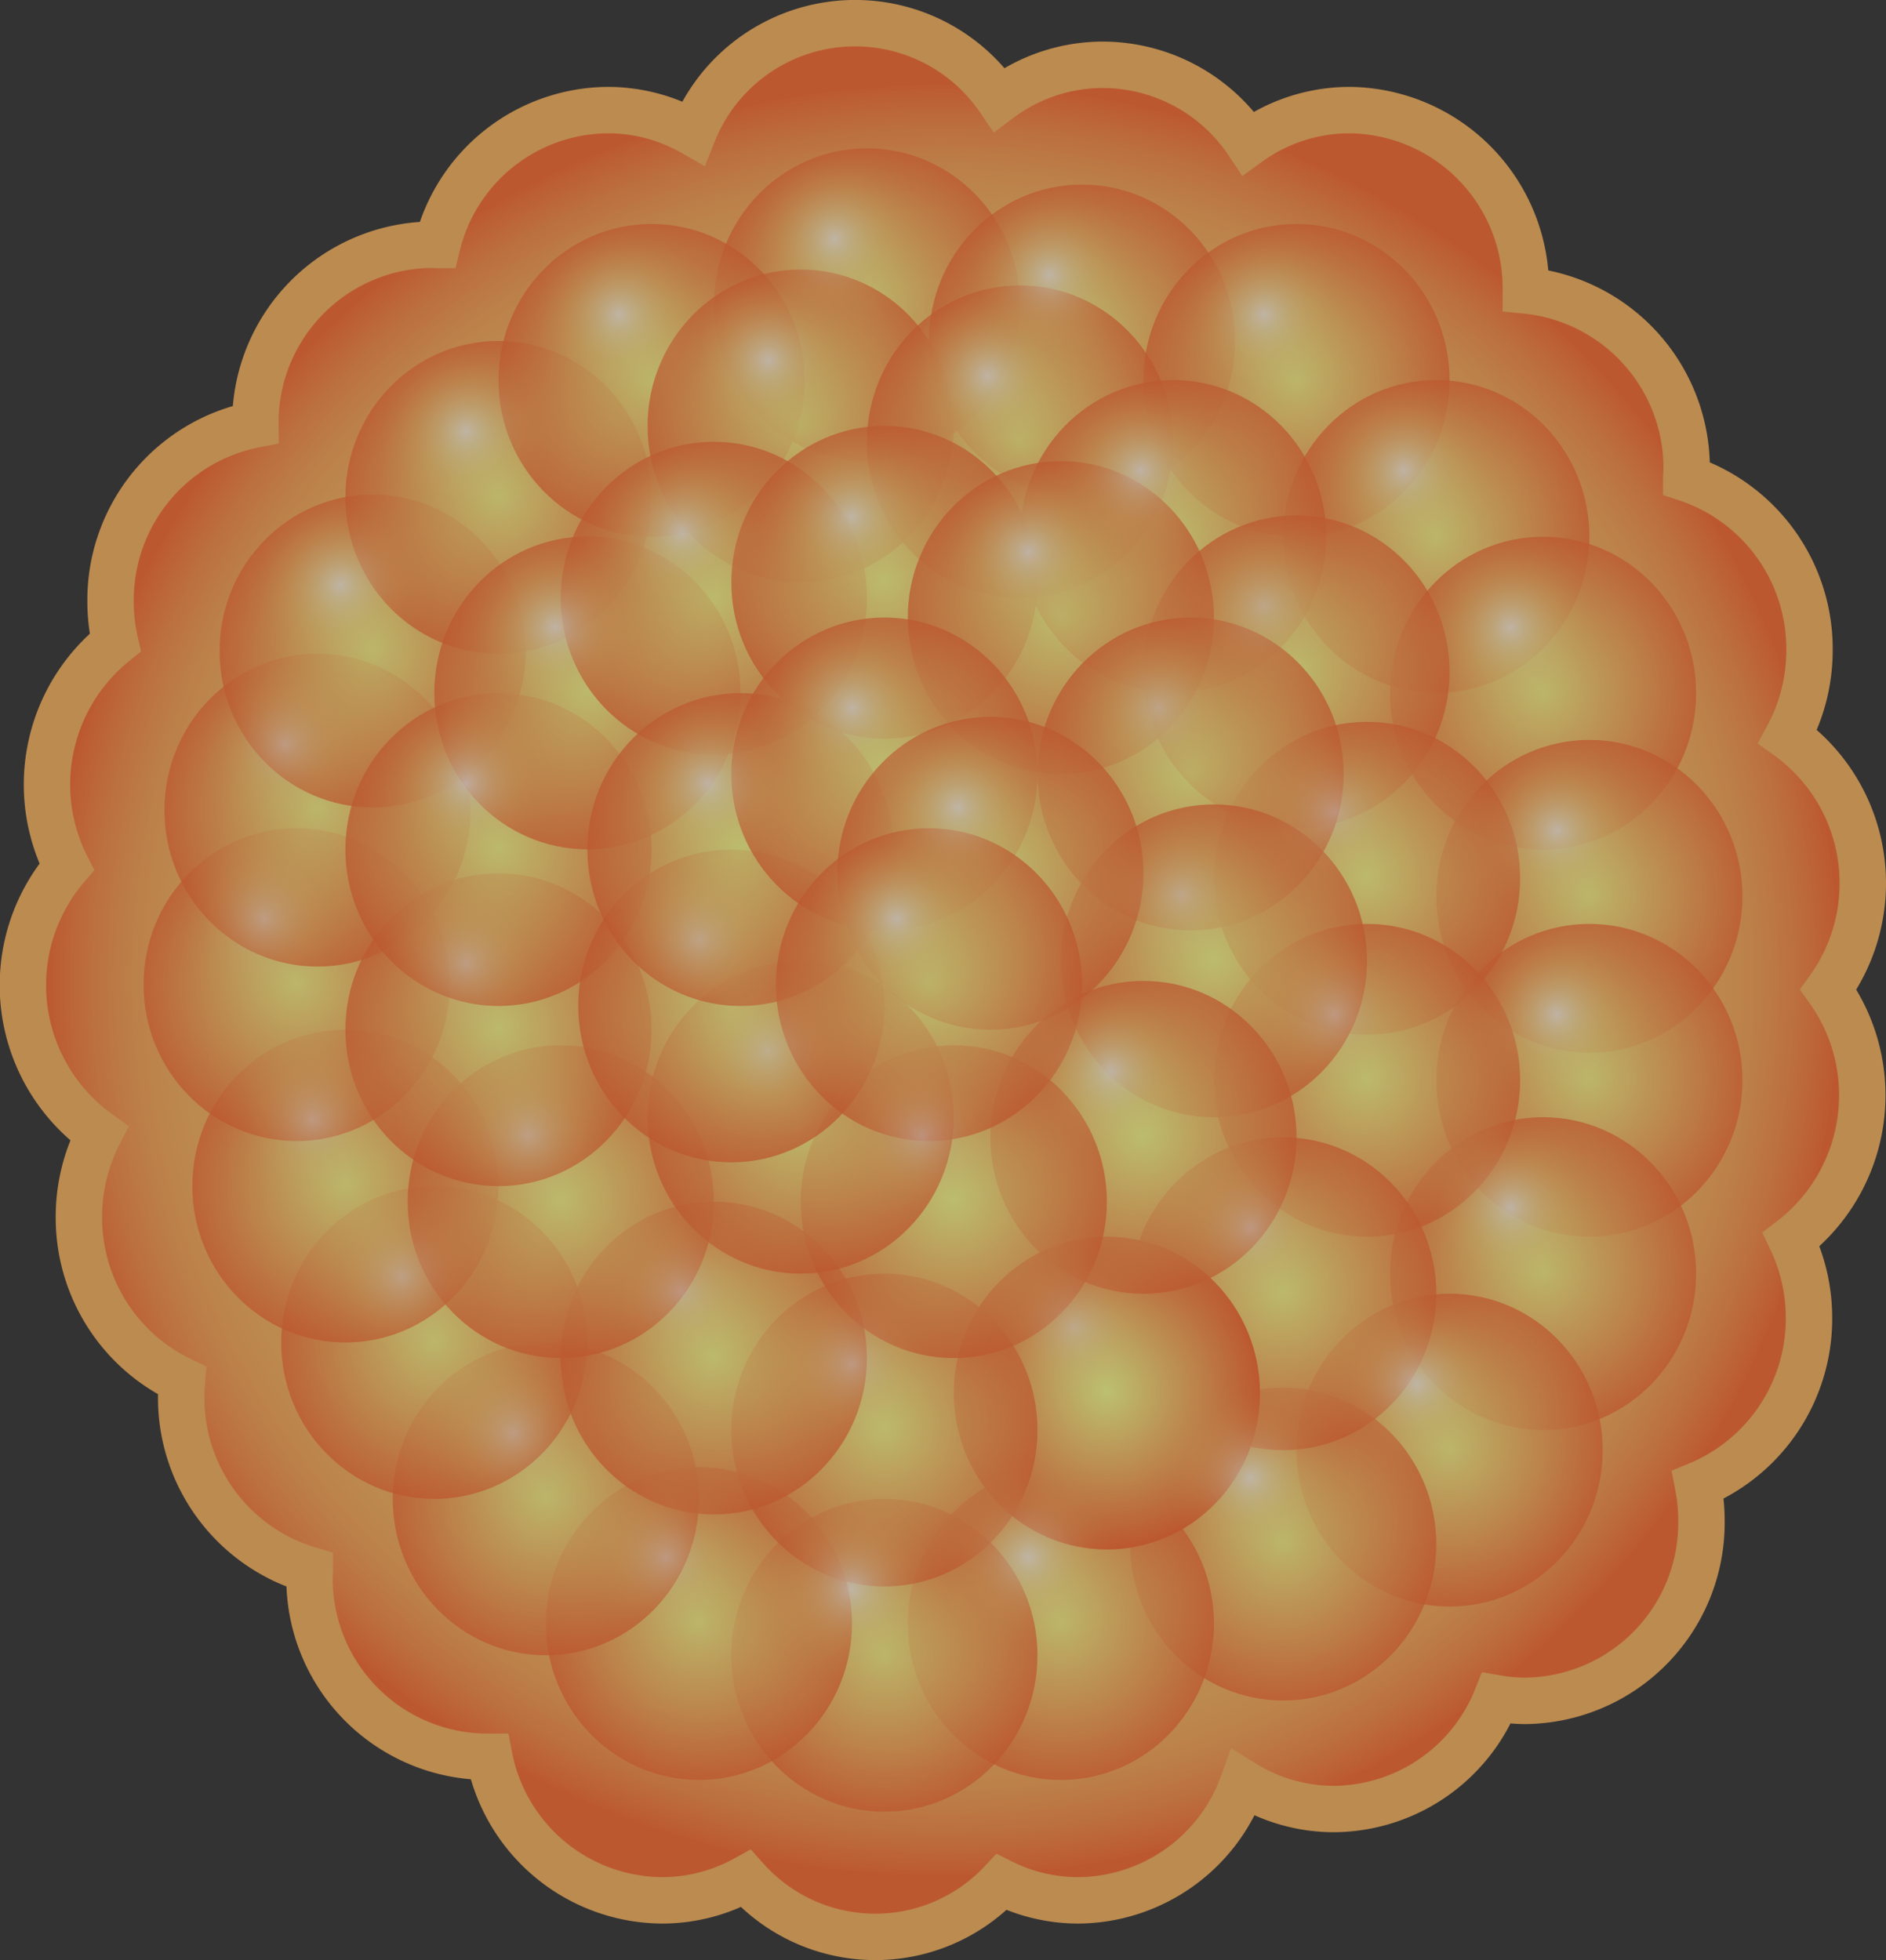 <svg id="Layer_1" data-name="Layer 1" xmlns="http://www.w3.org/2000/svg" xmlns:xlink="http://www.w3.org/1999/xlink" viewBox="0 0 40.635 42.229"><rect x="0" y="0" width="40.635" height="42.229" fill="#333333" stroke="none"/><defs><style>.cls-1{opacity:0.69;}.cls-2{stroke:#f9b25c;stroke-miterlimit:10;fill:url(#radial-gradient);}.cls-10,.cls-11,.cls-12,.cls-13,.cls-14,.cls-15,.cls-16,.cls-17,.cls-18,.cls-19,.cls-20,.cls-21,.cls-22,.cls-23,.cls-24,.cls-25,.cls-26,.cls-27,.cls-28,.cls-29,.cls-3,.cls-30,.cls-32,.cls-33,.cls-34,.cls-35,.cls-36,.cls-37,.cls-38,.cls-39,.cls-4,.cls-40,.cls-41,.cls-42,.cls-43,.cls-44,.cls-45,.cls-46,.cls-47,.cls-48,.cls-49,.cls-5,.cls-50,.cls-51,.cls-52,.cls-53,.cls-54,.cls-55,.cls-56,.cls-57,.cls-58,.cls-59,.cls-6,.cls-60,.cls-61,.cls-62,.cls-69,.cls-7,.cls-70,.cls-71,.cls-72,.cls-73,.cls-74,.cls-8,.cls-84,.cls-85,.cls-86,.cls-87,.cls-88,.cls-9,.cls-91,.cls-95,.cls-96,.cls-97,.cls-98{opacity:0.75;}.cls-3{fill:url(#radial-gradient-2);}.cls-4{fill:url(#radial-gradient-3);}.cls-5{fill:url(#radial-gradient-4);}.cls-6{fill:url(#radial-gradient-5);}.cls-7{fill:url(#radial-gradient-6);}.cls-8{fill:url(#radial-gradient-7);}.cls-9{fill:url(#radial-gradient-8);}.cls-10{fill:url(#radial-gradient-9);}.cls-11{fill:url(#radial-gradient-10);}.cls-12{fill:url(#radial-gradient-11);}.cls-13{fill:url(#radial-gradient-12);}.cls-14{fill:url(#radial-gradient-13);}.cls-15{fill:url(#radial-gradient-14);}.cls-16{fill:url(#radial-gradient-15);}.cls-17{fill:url(#radial-gradient-16);}.cls-18{fill:url(#radial-gradient-17);}.cls-19{fill:url(#radial-gradient-18);}.cls-20{fill:url(#radial-gradient-19);}.cls-21{fill:url(#radial-gradient-20);}.cls-22{fill:url(#radial-gradient-21);}.cls-23{fill:url(#radial-gradient-22);}.cls-24{fill:url(#radial-gradient-23);}.cls-25{fill:url(#radial-gradient-24);}.cls-26{fill:url(#radial-gradient-25);}.cls-27{fill:url(#radial-gradient-26);}.cls-28{fill:url(#radial-gradient-27);}.cls-29{fill:url(#radial-gradient-28);}.cls-30{fill:url(#radial-gradient-29);}.cls-31{fill:url(#radial-gradient-30);}.cls-32{fill:url(#radial-gradient-31);}.cls-33{fill:url(#radial-gradient-32);}.cls-34{fill:url(#radial-gradient-33);}.cls-35{fill:url(#radial-gradient-34);}.cls-36{fill:url(#radial-gradient-35);}.cls-37{fill:url(#radial-gradient-36);}.cls-38{fill:url(#radial-gradient-37);}.cls-39{fill:url(#radial-gradient-38);}.cls-40{fill:url(#radial-gradient-39);}.cls-41{fill:url(#radial-gradient-40);}.cls-42{fill:url(#radial-gradient-41);}.cls-43{fill:url(#radial-gradient-42);}.cls-44{fill:url(#radial-gradient-43);}.cls-45{fill:url(#radial-gradient-44);}.cls-46{fill:url(#radial-gradient-45);}.cls-47{fill:url(#radial-gradient-46);}.cls-48{fill:url(#radial-gradient-47);}.cls-49{fill:url(#radial-gradient-48);}.cls-50{fill:url(#radial-gradient-49);}.cls-51{fill:url(#radial-gradient-50);}.cls-52{fill:url(#radial-gradient-51);}.cls-53{fill:url(#radial-gradient-52);}.cls-54{fill:url(#radial-gradient-53);}.cls-55{fill:url(#radial-gradient-54);}.cls-56{fill:url(#radial-gradient-55);}.cls-57{fill:url(#radial-gradient-56);}.cls-58{fill:url(#radial-gradient-57);}.cls-59{fill:url(#radial-gradient-58);}.cls-60{fill:url(#radial-gradient-59);}.cls-61{fill:url(#radial-gradient-60);}.cls-62{fill:url(#radial-gradient-61);}.cls-63,.cls-64,.cls-65,.cls-66,.cls-67,.cls-68,.cls-75,.cls-76,.cls-77,.cls-78,.cls-79,.cls-80,.cls-81,.cls-82,.cls-83,.cls-89,.cls-90,.cls-92,.cls-93,.cls-94{opacity:0.5;}.cls-63{fill:url(#radial-gradient-62);}.cls-64{fill:url(#radial-gradient-63);}.cls-65{fill:url(#radial-gradient-64);}.cls-66{fill:url(#radial-gradient-65);}.cls-67{fill:url(#radial-gradient-66);}.cls-68{fill:url(#radial-gradient-67);}.cls-69{fill:url(#radial-gradient-68);}.cls-70{fill:url(#radial-gradient-69);}.cls-71{fill:url(#radial-gradient-70);}.cls-72{fill:url(#radial-gradient-71);}.cls-73{fill:url(#radial-gradient-72);}.cls-74{fill:url(#radial-gradient-73);}.cls-75{fill:url(#radial-gradient-74);}.cls-76{fill:url(#radial-gradient-75);}.cls-77{fill:url(#radial-gradient-76);}.cls-78{fill:url(#radial-gradient-77);}.cls-79{fill:url(#radial-gradient-78);}.cls-80{fill:url(#radial-gradient-79);}.cls-81{fill:url(#radial-gradient-80);}.cls-82{fill:url(#radial-gradient-81);}.cls-83{fill:url(#radial-gradient-82);}.cls-84{fill:url(#radial-gradient-83);}.cls-85{fill:url(#radial-gradient-84);}.cls-86{fill:url(#radial-gradient-85);}.cls-87{fill:url(#radial-gradient-86);}.cls-88{fill:url(#radial-gradient-87);}.cls-89{fill:url(#radial-gradient-88);}.cls-90{fill:url(#radial-gradient-89);}.cls-91{fill:url(#radial-gradient-90);}.cls-92{fill:url(#radial-gradient-91);}.cls-93{fill:url(#radial-gradient-92);}.cls-94{fill:url(#radial-gradient-93);}.cls-95{fill:url(#radial-gradient-94);}.cls-96{fill:url(#radial-gradient-95);}.cls-97{fill:url(#radial-gradient-96);}.cls-98{fill:url(#radial-gradient-97);}</style><radialGradient id="radial-gradient" cx="100.204" cy="100.189" r="20.22" gradientUnits="userSpaceOnUse"><stop offset="0" stop-color="#f9ff8b"/><stop offset="0.35" stop-color="#f9df77"/><stop offset="0.781" stop-color="#f9b25c"/><stop offset="0.822" stop-color="#f9ae59"/><stop offset="0.862" stop-color="#f9a252"/><stop offset="0.904" stop-color="#f98d45"/><stop offset="0.945" stop-color="#f97134"/><stop offset="0.956" stop-color="#f9682e"/></radialGradient><radialGradient id="radial-gradient-2" cx="106.766" cy="84.951" r="3.505" gradientTransform="translate(-81.791 -75.097) scale(0.941 0.961)" gradientUnits="userSpaceOnUse"><stop offset="0" stop-color="#f9ff8b"/><stop offset="1" stop-color="#f9682e"/></radialGradient><radialGradient id="radial-gradient-3" cx="111.691" cy="85.762" r="3.505" xlink:href="#radial-gradient-2"/><radialGradient id="radial-gradient-4" cx="116.601" cy="86.645" r="3.505" xlink:href="#radial-gradient-2"/><radialGradient id="radial-gradient-5" cx="119.801" cy="90.144" r="3.505" xlink:href="#radial-gradient-2"/><radialGradient id="radial-gradient-6" cx="122.246" cy="93.656" r="3.505" xlink:href="#radial-gradient-2"/><radialGradient id="radial-gradient-7" cx="123.306" cy="98.209" r="3.505" xlink:href="#radial-gradient-2"/><radialGradient id="radial-gradient-8" cx="123.306" cy="102.332" r="3.505" xlink:href="#radial-gradient-2"/><radialGradient id="radial-gradient-9" cx="122.246" cy="106.665" r="3.505" xlink:href="#radial-gradient-2"/><radialGradient id="radial-gradient-10" cx="120.106" cy="110.621" r="3.505" xlink:href="#radial-gradient-2"/><radialGradient id="radial-gradient-11" cx="116.296" cy="112.728" r="3.505" xlink:href="#radial-gradient-2"/><radialGradient id="radial-gradient-12" cx="111.206" cy="114.507" r="3.505" xlink:href="#radial-gradient-2"/><radialGradient id="radial-gradient-13" cx="107.166" cy="115.219" r="3.505" xlink:href="#radial-gradient-2"/><radialGradient id="radial-gradient-14" cx="102.918" cy="114.507" r="3.505" xlink:href="#radial-gradient-2"/><radialGradient id="radial-gradient-15" cx="99.413" cy="111.714" r="3.505" xlink:href="#radial-gradient-2"/><radialGradient id="radial-gradient-16" cx="96.86" cy="108.209" r="3.505" xlink:href="#radial-gradient-2"/><radialGradient id="radial-gradient-17" cx="94.825" cy="104.703" r="3.505" xlink:href="#radial-gradient-2"/><radialGradient id="radial-gradient-18" cx="93.708" cy="100.188" r="3.505" xlink:href="#radial-gradient-2"/><radialGradient id="radial-gradient-19" cx="94.187" cy="96.278" r="3.505" xlink:href="#radial-gradient-2"/><radialGradient id="radial-gradient-20" cx="95.448" cy="92.711" r="3.505" xlink:href="#radial-gradient-2"/><radialGradient id="radial-gradient-21" cx="98.33" cy="89.267" r="3.505" xlink:href="#radial-gradient-2"/><radialGradient id="radial-gradient-22" cx="101.835" cy="86.645" r="3.505" xlink:href="#radial-gradient-2"/><radialGradient id="radial-gradient-23" cx="105.249" cy="87.667" r="3.505" xlink:href="#radial-gradient-2"/><radialGradient id="radial-gradient-24" cx="110.271" cy="88.022" r="3.505" xlink:href="#radial-gradient-2"/><radialGradient id="radial-gradient-25" cx="113.776" cy="90.144" r="3.505" xlink:href="#radial-gradient-2"/><radialGradient id="radial-gradient-26" cx="116.601" cy="93.178" r="3.505" xlink:href="#radial-gradient-2"/><radialGradient id="radial-gradient-27" cx="118.216" cy="97.804" r="3.505" xlink:href="#radial-gradient-2"/><radialGradient id="radial-gradient-28" cx="118.216" cy="102.332" r="3.505" xlink:href="#radial-gradient-2"/><radialGradient id="radial-gradient-29" cx="116.296" cy="107.116" r="3.505" xlink:href="#radial-gradient-2"/><radialGradient id="radial-gradient-30" cx="112.259" cy="109.342" r="3.505" xlink:href="#radial-gradient-2"/><radialGradient id="radial-gradient-31" cx="107.166" cy="110.17" r="3.505" xlink:href="#radial-gradient-2"/><radialGradient id="radial-gradient-32" cx="103.261" cy="108.557" r="3.505" xlink:href="#radial-gradient-2"/><radialGradient id="radial-gradient-33" cx="99.755" cy="105.052" r="3.505" xlink:href="#radial-gradient-2"/><radialGradient id="radial-gradient-34" cx="98.33" cy="101.198" r="3.505" xlink:href="#radial-gradient-2"/><radialGradient id="radial-gradient-35" cx="98.33" cy="97.161" r="3.505" xlink:href="#radial-gradient-2"/><radialGradient id="radial-gradient-36" cx="100.365" cy="93.649" r="3.505" xlink:href="#radial-gradient-2"/><radialGradient id="radial-gradient-37" cx="103.261" cy="91.528" r="3.505" xlink:href="#radial-gradient-2"/><radialGradient id="radial-gradient-38" cx="107.166" cy="91.172" r="3.505" xlink:href="#radial-gradient-2"/><radialGradient id="radial-gradient-39" cx="111.206" cy="91.961" r="3.505" xlink:href="#radial-gradient-2"/><radialGradient id="radial-gradient-40" cx="114.176" cy="95.467" r="3.505" xlink:href="#radial-gradient-2"/><radialGradient id="radial-gradient-41" cx="114.711" cy="99.655" r="3.505" xlink:href="#radial-gradient-2"/><radialGradient id="radial-gradient-42" cx="113.096" cy="103.611" r="3.505" xlink:href="#radial-gradient-2"/><radialGradient id="radial-gradient-43" cx="108.754" cy="105.052" r="3.505" xlink:href="#radial-gradient-2"/><radialGradient id="radial-gradient-44" cx="105.249" cy="103.16" r="3.505" xlink:href="#radial-gradient-2"/><radialGradient id="radial-gradient-45" cx="103.661" cy="100.666" r="3.505" xlink:href="#radial-gradient-2"/><radialGradient id="radial-gradient-46" cx="103.87" cy="97.161" r="3.505" xlink:href="#radial-gradient-2"/><radialGradient id="radial-gradient-47" cx="107.166" cy="95.467" r="3.505" xlink:href="#radial-gradient-2"/><radialGradient id="radial-gradient-48" cx="109.591" cy="97.693" r="3.505" xlink:href="#radial-gradient-2"/><radialGradient id="radial-gradient-49" cx="108.186" cy="100.188" r="3.505" xlink:href="#radial-gradient-2"/><radialGradient id="radial-gradient-50" cx="106.025" cy="83.501" r="3.505" gradientTransform="translate(-81.791 -75.097) scale(0.941 0.961)" gradientUnits="userSpaceOnUse"><stop offset="0" stop-color="#fff"/><stop offset="0.076" stop-color="#feffe4" stop-opacity="0.771"/><stop offset="0.154" stop-color="#fcffcd" stop-opacity="0.569"/><stop offset="0.233" stop-color="#fbffb9" stop-opacity="0.394"/><stop offset="0.312" stop-color="#fbffa8" stop-opacity="0.252"/><stop offset="0.391" stop-color="#faff9b" stop-opacity="0.142"/><stop offset="0.47" stop-color="#f9ff92" stop-opacity="0.063"/><stop offset="0.549" stop-color="#f9ff8d" stop-opacity="0.016"/><stop offset="0.627" stop-color="#f9ff8b" stop-opacity="0"/></radialGradient><radialGradient id="radial-gradient-51" cx="110.95" cy="84.312" r="3.505" xlink:href="#radial-gradient-50"/><radialGradient id="radial-gradient-52" cx="115.861" cy="85.195" r="3.505" xlink:href="#radial-gradient-50"/><radialGradient id="radial-gradient-53" cx="119.061" cy="88.694" r="3.505" xlink:href="#radial-gradient-50"/><radialGradient id="radial-gradient-54" cx="121.505" cy="92.206" r="3.505" xlink:href="#radial-gradient-50"/><radialGradient id="radial-gradient-55" cx="122.566" cy="96.759" r="3.505" xlink:href="#radial-gradient-50"/><radialGradient id="radial-gradient-56" cx="122.566" cy="100.882" r="3.505" xlink:href="#radial-gradient-50"/><radialGradient id="radial-gradient-57" cx="121.505" cy="105.215" r="3.505" xlink:href="#radial-gradient-50"/><radialGradient id="radial-gradient-58" cx="119.366" cy="109.171" r="3.505" xlink:href="#radial-gradient-50"/><radialGradient id="radial-gradient-59" cx="115.556" cy="111.278" r="3.505" xlink:href="#radial-gradient-50"/><radialGradient id="radial-gradient-60" cx="110.465" cy="113.057" r="3.505" xlink:href="#radial-gradient-50"/><radialGradient id="radial-gradient-61" cx="106.425" cy="113.769" r="3.505" xlink:href="#radial-gradient-50"/><radialGradient id="radial-gradient-62" cx="102.178" cy="113.057" r="3.505" xlink:href="#radial-gradient-50"/><radialGradient id="radial-gradient-63" cx="98.673" cy="110.264" r="3.505" xlink:href="#radial-gradient-50"/><radialGradient id="radial-gradient-64" cx="96.119" cy="106.759" r="3.505" xlink:href="#radial-gradient-50"/><radialGradient id="radial-gradient-65" cx="94.084" cy="103.254" r="3.505" xlink:href="#radial-gradient-50"/><radialGradient id="radial-gradient-66" cx="92.967" cy="98.738" r="3.505" xlink:href="#radial-gradient-50"/><radialGradient id="radial-gradient-67" cx="93.446" cy="94.828" r="3.505" xlink:href="#radial-gradient-50"/><radialGradient id="radial-gradient-68" cx="94.708" cy="91.261" r="3.505" xlink:href="#radial-gradient-50"/><radialGradient id="radial-gradient-69" cx="97.589" cy="87.817" r="3.505" xlink:href="#radial-gradient-50"/><radialGradient id="radial-gradient-70" cx="101.094" cy="85.195" r="3.505" xlink:href="#radial-gradient-50"/><radialGradient id="radial-gradient-71" cx="104.508" cy="86.217" r="3.505" xlink:href="#radial-gradient-50"/><radialGradient id="radial-gradient-72" cx="109.53" cy="86.572" r="3.505" xlink:href="#radial-gradient-50"/><radialGradient id="radial-gradient-73" cx="113.035" cy="88.694" r="3.505" xlink:href="#radial-gradient-50"/><radialGradient id="radial-gradient-74" cx="115.861" cy="91.728" r="3.505" xlink:href="#radial-gradient-50"/><radialGradient id="radial-gradient-75" cx="117.475" cy="96.354" r="3.505" xlink:href="#radial-gradient-50"/><radialGradient id="radial-gradient-76" cx="117.475" cy="100.882" r="3.505" xlink:href="#radial-gradient-50"/><radialGradient id="radial-gradient-77" cx="115.556" cy="105.666" r="3.505" xlink:href="#radial-gradient-50"/><radialGradient id="radial-gradient-78" cx="111.519" cy="107.893" r="3.505" xlink:href="#radial-gradient-50"/><radialGradient id="radial-gradient-79" cx="106.425" cy="108.72" r="3.505" xlink:href="#radial-gradient-50"/><radialGradient id="radial-gradient-80" cx="102.52" cy="107.108" r="3.505" xlink:href="#radial-gradient-50"/><radialGradient id="radial-gradient-81" cx="99.015" cy="103.602" r="3.505" xlink:href="#radial-gradient-50"/><radialGradient id="radial-gradient-82" cx="97.589" cy="99.748" r="3.505" xlink:href="#radial-gradient-50"/><radialGradient id="radial-gradient-83" cx="97.589" cy="95.711" r="3.505" xlink:href="#radial-gradient-50"/><radialGradient id="radial-gradient-84" cx="99.624" cy="92.199" r="3.505" xlink:href="#radial-gradient-50"/><radialGradient id="radial-gradient-85" cx="102.52" cy="90.078" r="3.505" xlink:href="#radial-gradient-50"/><radialGradient id="radial-gradient-86" cx="106.425" cy="89.722" r="3.505" xlink:href="#radial-gradient-50"/><radialGradient id="radial-gradient-87" cx="110.465" cy="90.511" r="3.505" xlink:href="#radial-gradient-50"/><radialGradient id="radial-gradient-88" cx="113.436" cy="94.017" r="3.505" xlink:href="#radial-gradient-50"/><radialGradient id="radial-gradient-89" cx="113.97" cy="98.205" r="3.505" xlink:href="#radial-gradient-50"/><radialGradient id="radial-gradient-90" cx="112.356" cy="102.161" r="3.505" xlink:href="#radial-gradient-50"/><radialGradient id="radial-gradient-91" cx="108.013" cy="103.602" r="3.505" xlink:href="#radial-gradient-50"/><radialGradient id="radial-gradient-92" cx="104.508" cy="101.71" r="3.505" xlink:href="#radial-gradient-50"/><radialGradient id="radial-gradient-93" cx="102.92" cy="99.216" r="3.505" xlink:href="#radial-gradient-50"/><radialGradient id="radial-gradient-94" cx="103.13" cy="95.711" r="3.505" xlink:href="#radial-gradient-50"/><radialGradient id="radial-gradient-95" cx="106.425" cy="94.017" r="3.505" xlink:href="#radial-gradient-50"/><radialGradient id="radial-gradient-96" cx="108.85" cy="96.243" r="3.505" xlink:href="#radial-gradient-50"/><radialGradient id="radial-gradient-97" cx="107.445" cy="98.738" r="3.505" xlink:href="#radial-gradient-50"/></defs><title>lipid_droplets</title><g id="LIPID_DROPLETS" class="cls-1"><path id="BALLOON" class="cls-2" d="M120.021,98.114a3.894,3.894,0,0,0-1.616-3.171,3.923,3.923,0,0,0,.468-1.865,3.87,3.87,0,0,0-2.656-3.7c0-.062.009-.123.009-.185a3.844,3.844,0,0,0-3.465-3.86v-.01a3.836,3.836,0,0,0-3.795-3.877,3.72,3.72,0,0,0-2.186.711,3.768,3.768,0,0,0-3.131-1.687,3.72,3.72,0,0,0-2.233.747,3.756,3.756,0,0,0-6.594.719,3.714,3.714,0,0,0-1.844-.49,3.809,3.809,0,0,0-3.67,2.906c-.042,0-.083-.006-.125-.006a3.836,3.836,0,0,0-3.795,3.873,3.853,3.853,0,0,0-3.12,3.812,3.955,3.955,0,0,0,.1.886,3.922,3.922,0,0,0-1.046,4.833,3.923,3.923,0,0,0,.7,5.743,3.923,3.923,0,0,0-.436,1.8,3.879,3.879,0,0,0,2.221,3.524c-.01.116-.017.233-.017.352a3.863,3.863,0,0,0,2.772,3.73c0,.049-.007.1-.007.147a3.836,3.836,0,0,0,3.795,3.877c.026,0,.051,0,.078,0a3.817,3.817,0,0,0,3.717,3.094,3.715,3.715,0,0,0,1.809-.468,3.73,3.73,0,0,0,5.511.077,3.707,3.707,0,0,0,1.652.391,3.8,3.8,0,0,0,3.554-2.528,3.712,3.712,0,0,0,1.957.56,3.8,3.8,0,0,0,3.5-2.386,3.724,3.724,0,0,0,.622.056,3.836,3.836,0,0,0,3.795-3.877,3.975,3.975,0,0,0-.076-.776,3.875,3.875,0,0,0,2.393-3.6,3.922,3.922,0,0,0-.382-1.687,3.919,3.919,0,0,0,.8-5.385A3.91,3.91,0,0,0,120.021,98.114Z" transform="translate(-79.886 -79.074)"/><g id="DROPLETS"><ellipse id="STORAGE" class="cls-3" cx="18.679" cy="6.566" rx="3.298" ry="3.37"/><ellipse id="STORAGE-2" data-name="STORAGE" class="cls-4" cx="23.314" cy="7.346" rx="3.298" ry="3.37"/><ellipse id="STORAGE-3" data-name="STORAGE" class="cls-5" cx="27.934" cy="8.195" rx="3.298" ry="3.37"/><ellipse id="STORAGE-4" data-name="STORAGE" class="cls-6" cx="30.946" cy="11.558" rx="3.298" ry="3.37"/><ellipse id="STORAGE-5" data-name="STORAGE" class="cls-7" cx="33.246" cy="14.934" rx="3.298" ry="3.37"/><ellipse id="STORAGE-6" data-name="STORAGE" class="cls-8" cx="34.244" cy="19.311" rx="3.298" ry="3.37"/><ellipse id="STORAGE-7" data-name="STORAGE" class="cls-9" cx="34.244" cy="23.275" rx="3.298" ry="3.37"/><ellipse id="STORAGE-8" data-name="STORAGE" class="cls-10" cx="33.246" cy="27.44" rx="3.298" ry="3.37"/><ellipse id="STORAGE-9" data-name="STORAGE" class="cls-11" cx="31.233" cy="31.243" rx="3.298" ry="3.37"/><ellipse id="STORAGE-10" data-name="STORAGE" class="cls-12" cx="27.647" cy="33.268" rx="3.298" ry="3.37"/><ellipse id="STORAGE-11" data-name="STORAGE" class="cls-13" cx="22.857" cy="34.979" rx="3.298" ry="3.37"/><ellipse id="STORAGE-12" data-name="STORAGE" class="cls-14" cx="19.055" cy="35.663" rx="3.298" ry="3.37"/><ellipse id="STORAGE-13" data-name="STORAGE" class="cls-15" cx="15.059" cy="34.979" rx="3.298" ry="3.37"/><ellipse id="STORAGE-14" data-name="STORAGE" class="cls-16" cx="11.76" cy="32.293" rx="3.298" ry="3.37"/><ellipse id="STORAGE-15" data-name="STORAGE" class="cls-17" cx="9.357" cy="28.924" rx="3.298" ry="3.37"/><ellipse id="STORAGE-16" data-name="STORAGE" class="cls-18" cx="7.442" cy="25.554" rx="3.298" ry="3.37"/><ellipse id="STORAGE-17" data-name="STORAGE" class="cls-19" cx="6.391" cy="21.214" rx="3.298" ry="3.37"/><ellipse id="STORAGE-18" data-name="STORAGE" class="cls-20" cx="6.841" cy="17.455" rx="3.298" ry="3.37"/><ellipse id="STORAGE-19" data-name="STORAGE" class="cls-21" cx="8.029" cy="14.026" rx="3.298" ry="3.37"/><ellipse id="STORAGE-20" data-name="STORAGE" class="cls-22" cx="10.74" cy="10.716" rx="3.298" ry="3.37"/><ellipse id="STORAGE-21" data-name="STORAGE" class="cls-23" cx="14.039" cy="8.195" rx="3.298" ry="3.37"/><ellipse id="STORAGE-22" data-name="STORAGE" class="cls-24" cx="17.251" cy="9.177" rx="3.298" ry="3.37"/><ellipse id="STORAGE-23" data-name="STORAGE" class="cls-25" cx="21.977" cy="9.519" rx="3.298" ry="3.37"/><ellipse id="STORAGE-24" data-name="STORAGE" class="cls-26" cx="25.276" cy="11.558" rx="3.298" ry="3.37"/><ellipse id="STORAGE-25" data-name="STORAGE" class="cls-27" cx="27.934" cy="14.475" rx="3.298" ry="3.37"/><ellipse id="STORAGE-26" data-name="STORAGE" class="cls-28" cx="29.454" cy="18.922" rx="3.298" ry="3.37"/><ellipse id="STORAGE-27" data-name="STORAGE" class="cls-29" cx="29.454" cy="23.275" rx="3.298" ry="3.37"/><ellipse id="STORAGE-28" data-name="STORAGE" class="cls-30" cx="27.647" cy="27.874" rx="3.298" ry="3.37"/><ellipse id="STORAGE-29" data-name="STORAGE" class="cls-31" cx="23.848" cy="30.014" rx="3.298" ry="3.37"/><ellipse id="STORAGE-30" data-name="STORAGE" class="cls-32" cx="19.055" cy="30.81" rx="3.298" ry="3.37"/><ellipse id="STORAGE-31" data-name="STORAGE" class="cls-33" cx="15.38" cy="29.259" rx="3.298" ry="3.37"/><ellipse id="STORAGE-32" data-name="STORAGE" class="cls-34" cx="12.082" cy="25.89" rx="3.298" ry="3.37"/><ellipse id="STORAGE-33" data-name="STORAGE" class="cls-35" cx="10.74" cy="22.185" rx="3.298" ry="3.37"/><ellipse id="STORAGE-34" data-name="STORAGE" class="cls-36" cx="10.74" cy="18.304" rx="3.298" ry="3.37"/><ellipse id="STORAGE-35" data-name="STORAGE" class="cls-37" cx="12.656" cy="14.928" rx="3.298" ry="3.37"/><ellipse id="STORAGE-36" data-name="STORAGE" class="cls-38" cx="15.38" cy="12.888" rx="3.298" ry="3.37"/><ellipse id="STORAGE-37" data-name="STORAGE" class="cls-39" cx="19.055" cy="12.546" rx="3.298" ry="3.37"/><ellipse id="STORAGE-38" data-name="STORAGE" class="cls-40" cx="22.857" cy="13.305" rx="3.298" ry="3.37"/><ellipse id="STORAGE-39" data-name="STORAGE" class="cls-41" cx="25.652" cy="16.675" rx="3.298" ry="3.37"/><ellipse id="STORAGE-40" data-name="STORAGE" class="cls-42" cx="26.155" cy="20.701" rx="3.298" ry="3.37"/><ellipse id="STORAGE-41" data-name="STORAGE" class="cls-43" cx="24.636" cy="24.504" rx="3.298" ry="3.37"/><ellipse id="STORAGE-42" data-name="STORAGE" class="cls-44" cx="20.55" cy="25.89" rx="3.298" ry="3.37"/><ellipse id="STORAGE-43" data-name="STORAGE" class="cls-45" cx="17.251" cy="24.071" rx="3.298" ry="3.37"/><ellipse id="STORAGE-44" data-name="STORAGE" class="cls-46" cx="15.757" cy="21.673" rx="3.298" ry="3.37"/><ellipse id="STORAGE-45" data-name="STORAGE" class="cls-47" cx="15.954" cy="18.304" rx="3.298" ry="3.37"/><ellipse id="STORAGE-46" data-name="STORAGE" class="cls-48" cx="19.055" cy="16.675" rx="3.298" ry="3.37"/><ellipse id="STORAGE-47" data-name="STORAGE" class="cls-49" cx="21.338" cy="18.815" rx="3.298" ry="3.37"/><ellipse id="STORAGE-48" data-name="STORAGE" class="cls-50" cx="20.015" cy="21.214" rx="3.298" ry="3.37"/></g><g id="SHINE"><ellipse id="STORAGE-49" data-name="STORAGE" class="cls-51" cx="17.982" cy="5.172" rx="3.298" ry="3.37"/><ellipse id="STORAGE-50" data-name="STORAGE" class="cls-52" cx="22.617" cy="5.952" rx="3.298" ry="3.37"/><ellipse id="STORAGE-51" data-name="STORAGE" class="cls-53" cx="27.238" cy="6.801" rx="3.298" ry="3.37"/><ellipse id="STORAGE-52" data-name="STORAGE" class="cls-54" cx="30.249" cy="10.165" rx="3.298" ry="3.37"/><ellipse id="STORAGE-53" data-name="STORAGE" class="cls-55" cx="32.549" cy="13.54" rx="3.298" ry="3.37"/><ellipse id="STORAGE-54" data-name="STORAGE" class="cls-56" cx="33.547" cy="17.918" rx="3.298" ry="3.37"/><ellipse id="STORAGE-55" data-name="STORAGE" class="cls-57" cx="33.547" cy="21.881" rx="3.298" ry="3.37"/><ellipse id="STORAGE-56" data-name="STORAGE" class="cls-58" cx="32.549" cy="26.046" rx="3.298" ry="3.37"/><ellipse id="STORAGE-57" data-name="STORAGE" class="cls-59" cx="30.536" cy="29.849" rx="3.298" ry="3.37"/><ellipse id="STORAGE-58" data-name="STORAGE" class="cls-60" cx="26.95" cy="31.875" rx="3.298" ry="3.37"/><ellipse id="STORAGE-59" data-name="STORAGE" class="cls-61" cx="22.16" cy="33.585" rx="3.298" ry="3.37"/><ellipse id="STORAGE-60" data-name="STORAGE" class="cls-62" cx="18.358" cy="34.269" rx="3.298" ry="3.37"/><ellipse id="STORAGE-61" data-name="STORAGE" class="cls-63" cx="14.362" cy="33.585" rx="3.298" ry="3.37"/><ellipse id="STORAGE-62" data-name="STORAGE" class="cls-64" cx="11.063" cy="30.9" rx="3.298" ry="3.37"/><ellipse id="STORAGE-63" data-name="STORAGE" class="cls-65" cx="8.66" cy="27.53" rx="3.298" ry="3.37"/><ellipse id="STORAGE-64" data-name="STORAGE" class="cls-66" cx="6.745" cy="24.161" rx="3.298" ry="3.37"/><ellipse id="STORAGE-65" data-name="STORAGE" class="cls-67" cx="5.694" cy="19.82" rx="3.298" ry="3.37"/><ellipse id="STORAGE-66" data-name="STORAGE" class="cls-68" cx="6.145" cy="16.061" rx="3.298" ry="3.37"/><ellipse id="STORAGE-67" data-name="STORAGE" class="cls-69" cx="7.332" cy="12.632" rx="3.298" ry="3.37"/><ellipse id="STORAGE-68" data-name="STORAGE" class="cls-70" cx="10.043" cy="9.322" rx="3.298" ry="3.37"/><ellipse id="STORAGE-69" data-name="STORAGE" class="cls-71" cx="13.342" cy="6.801" rx="3.298" ry="3.37"/><ellipse id="STORAGE-70" data-name="STORAGE" class="cls-72" cx="16.555" cy="7.783" rx="3.298" ry="3.37"/><ellipse id="STORAGE-71" data-name="STORAGE" class="cls-73" cx="21.28" cy="8.125" rx="3.298" ry="3.37"/><ellipse id="STORAGE-72" data-name="STORAGE" class="cls-74" cx="24.579" cy="10.165" rx="3.298" ry="3.37"/><ellipse id="STORAGE-73" data-name="STORAGE" class="cls-75" cx="27.238" cy="13.081" rx="3.298" ry="3.37"/><ellipse id="STORAGE-74" data-name="STORAGE" class="cls-76" cx="28.757" cy="17.528" rx="3.298" ry="3.37"/><ellipse id="STORAGE-75" data-name="STORAGE" class="cls-77" cx="28.757" cy="21.881" rx="3.298" ry="3.37"/><ellipse id="STORAGE-76" data-name="STORAGE" class="cls-78" cx="26.95" cy="26.48" rx="3.298" ry="3.37"/><ellipse id="STORAGE-77" data-name="STORAGE" class="cls-79" cx="23.152" cy="28.62" rx="3.298" ry="3.37"/><ellipse id="STORAGE-78" data-name="STORAGE" class="cls-80" cx="18.358" cy="29.416" rx="3.298" ry="3.37"/><ellipse id="STORAGE-79" data-name="STORAGE" class="cls-81" cx="14.684" cy="27.865" rx="3.298" ry="3.37"/><ellipse id="STORAGE-80" data-name="STORAGE" class="cls-82" cx="11.385" cy="24.496" rx="3.298" ry="3.37"/><ellipse id="STORAGE-81" data-name="STORAGE" class="cls-83" cx="10.043" cy="20.791" rx="3.298" ry="3.37"/><ellipse id="STORAGE-82" data-name="STORAGE" class="cls-84" cx="10.043" cy="16.91" rx="3.298" ry="3.37"/><ellipse id="STORAGE-83" data-name="STORAGE" class="cls-85" cx="11.959" cy="13.534" rx="3.298" ry="3.37"/><ellipse id="STORAGE-84" data-name="STORAGE" class="cls-86" cx="14.684" cy="11.495" rx="3.298" ry="3.37"/><ellipse id="STORAGE-85" data-name="STORAGE" class="cls-87" cx="18.358" cy="11.153" rx="3.298" ry="3.37"/><ellipse id="STORAGE-86" data-name="STORAGE" class="cls-88" cx="22.16" cy="11.912" rx="3.298" ry="3.37"/><ellipse id="STORAGE-87" data-name="STORAGE" class="cls-89" cx="24.955" cy="15.281" rx="3.298" ry="3.37"/><ellipse id="STORAGE-88" data-name="STORAGE" class="cls-90" cx="25.459" cy="19.307" rx="3.298" ry="3.37"/><ellipse id="STORAGE-89" data-name="STORAGE" class="cls-91" cx="23.939" cy="23.11" rx="3.298" ry="3.37"/><ellipse id="STORAGE-90" data-name="STORAGE" class="cls-92" cx="19.853" cy="24.496" rx="3.298" ry="3.37"/><ellipse id="STORAGE-91" data-name="STORAGE" class="cls-93" cx="16.555" cy="22.677" rx="3.298" ry="3.37"/><ellipse id="STORAGE-92" data-name="STORAGE" class="cls-94" cx="15.06" cy="20.279" rx="3.298" ry="3.37"/><ellipse id="STORAGE-93" data-name="STORAGE" class="cls-95" cx="15.257" cy="16.91" rx="3.298" ry="3.37"/><ellipse id="STORAGE-94" data-name="STORAGE" class="cls-96" cx="18.358" cy="15.281" rx="3.298" ry="3.37"/><ellipse id="STORAGE-95" data-name="STORAGE" class="cls-97" cx="20.641" cy="17.421" rx="3.298" ry="3.37"/><ellipse id="STORAGE-96" data-name="STORAGE" class="cls-98" cx="19.318" cy="19.82" rx="3.298" ry="3.37"/></g></g></svg>